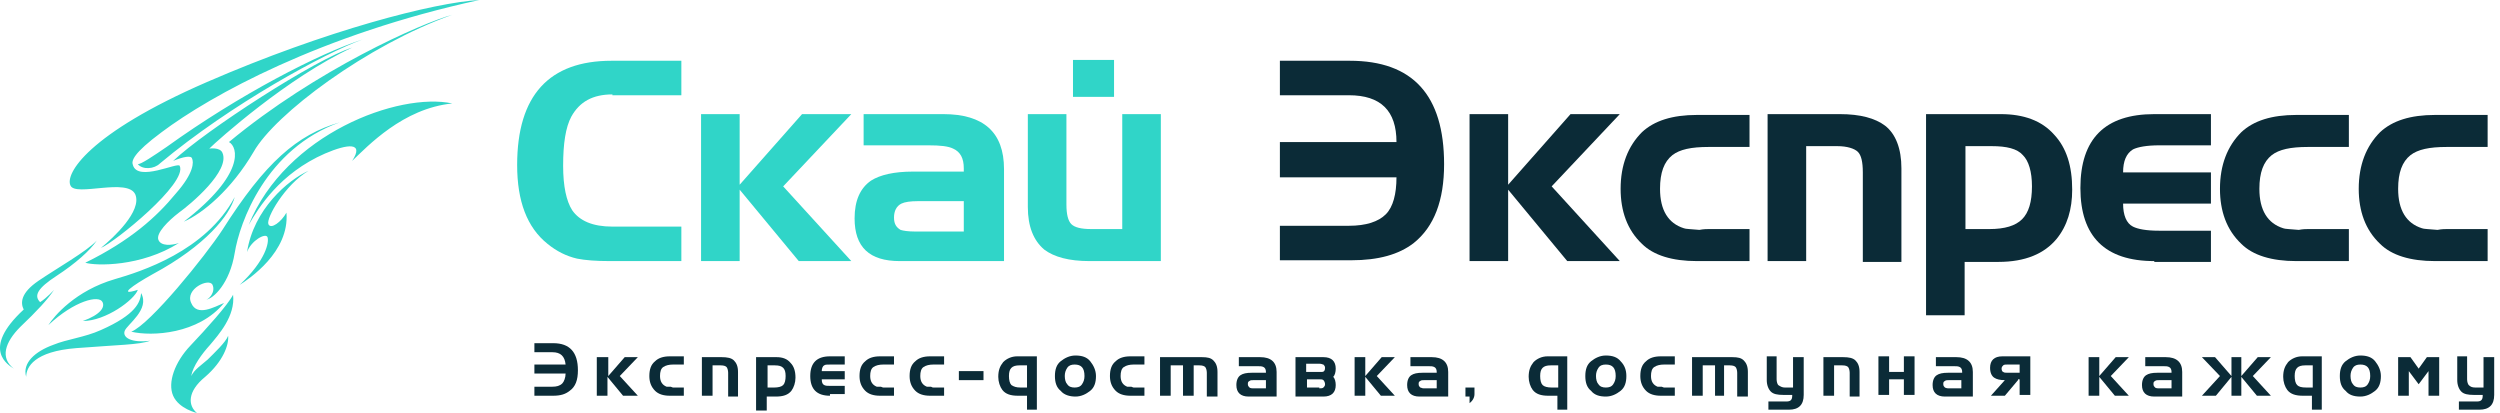 <svg width="339" height="56" viewBox="0 0 339 56" fill="none" xmlns="http://www.w3.org/2000/svg">
<path d="M1.879 49.988C1.211 49.543 -2.685 47.427 3.215 41.972C2.77 41.081 2.77 39.745 5.219 38.075C7.669 36.406 11.788 34.068 13.124 32.62C12.233 33.956 10.229 35.738 7.669 37.408C5.108 39.078 4.551 40.08 5.442 40.97C6.333 40.413 7.335 39.3 7.335 39.3C6.444 40.636 4.997 42.195 2.77 44.31C0.655 46.425 -0.013 48.541 1.879 49.988ZM13.903 40.97C14.237 41.638 13.681 42.64 11.231 43.531C14.348 43.531 18.245 40.636 18.69 39.3C15.907 40.191 17.911 38.743 20.694 37.185C27.931 33.288 31.16 29.169 31.828 26.72C27.931 34.068 19.024 36.851 15.573 37.853C10.229 39.411 7.335 42.863 6.555 44.087C10.118 40.748 13.458 39.968 13.903 40.97ZM3.549 51.101C3.549 49.765 4.663 47.65 10.341 47.205C16.018 46.759 18.913 46.759 20.36 46.203C17.8 46.537 16.575 45.758 16.909 44.867C17.243 43.976 20.36 41.972 19.136 39.745C19.024 40.97 18.468 42.64 13.681 44.755C11.454 45.758 9.116 45.98 7.223 46.759C4.774 47.65 2.993 49.209 3.549 51.101ZM30.38 41.081C29.044 41.638 26.706 42.974 25.927 41.081C25.036 39.189 28.376 37.63 28.822 38.632C29.267 39.634 28.265 40.636 27.931 40.636C28.933 40.525 31.16 38.41 31.828 34.29C32.496 30.171 36.058 20.151 46.078 16.588C40.289 18.258 35.947 22.044 30.158 31.173C27.82 34.736 20.36 43.976 17.8 44.978C20.583 45.646 26.929 45.312 30.38 41.081ZM31.605 39.968C30.937 41.304 27.931 44.644 25.816 46.871C23.7 49.097 22.698 51.881 23.478 53.662C24.257 55.443 26.706 56 26.706 56C25.482 54.998 25.37 53.105 27.82 51.101C30.269 48.986 31.048 46.759 30.937 45.535C30.603 46.425 29.044 47.873 28.154 48.763C27.263 49.543 26.372 50.099 25.927 50.99C26.15 49.654 27.374 47.984 28.488 46.759C29.601 45.423 31.939 42.863 31.605 39.968ZM32.496 38.632C33.72 37.853 39.287 34.179 38.842 28.835C38.173 30.06 36.726 31.173 36.392 30.394C36.058 29.614 38.619 25.05 41.847 23.157C39.064 24.382 34.388 28.39 33.498 34.179C34.054 32.62 36.058 31.507 36.281 32.175C36.504 32.843 36.058 35.292 32.496 38.632ZM11.565 35.626C13.012 36.072 19.136 36.183 24.257 32.954C23.255 33.288 21.808 33.4 21.474 32.509C21.14 31.618 22.81 29.948 24.257 28.835C25.816 27.722 31.271 23.157 30.158 20.708C29.824 19.928 28.376 20.151 28.376 20.151C29.49 19.038 39.064 10.465 47.748 6.457C42.961 7.905 27.82 17.702 23.478 21.821C24.814 21.264 25.927 21.042 26.038 21.487C26.261 21.932 26.372 23.38 23.812 26.274C21.251 29.392 17.689 32.62 11.565 35.626ZM13.681 33.622C15.573 32.843 25.482 24.827 24.368 22.489C24.146 21.932 18.69 24.716 18.022 22.378C17.8 21.821 18.022 20.819 21.919 17.924C28.599 12.915 43.517 4.676 65.005 0C58.881 0.334 44.185 4.119 28.042 11.133C11.899 18.147 8.782 23.602 9.561 25.161C10.229 26.72 17.355 24.048 18.356 26.386C19.247 28.612 15.462 32.175 13.681 33.622ZM24.925 30.06C27.486 28.946 31.382 25.718 34.388 20.596C37.283 15.475 49.752 6.123 61.331 2.004C57.211 3.117 42.849 9.463 31.048 19.26C32.273 19.928 33.275 23.602 24.925 30.06ZM33.72 30.505C35.056 28.167 37.951 23.491 44.074 20.819C47.191 19.483 49.418 19.26 47.748 21.821C49.863 19.817 54.651 14.696 61.331 14.028C54.094 12.469 38.73 18.147 33.72 30.505ZM22.587 19.928C20.806 21.153 19.136 22.266 18.69 22.266C19.358 23.046 20.917 22.934 21.696 22.155C31.271 14.139 44.185 7.125 49.195 5.344C43.295 7.237 32.496 12.803 22.587 19.928Z" fill="#30D5C8"/>
<path d="M83.04 12.803C80.368 12.803 78.587 13.805 77.474 15.809C76.695 17.257 76.361 19.483 76.361 22.489C76.361 25.273 76.806 27.276 77.585 28.501C78.587 29.948 80.368 30.728 83.04 30.728H92.392V35.404H82.707C80.814 35.404 79.367 35.292 78.253 35.07C76.806 34.736 75.47 34.068 74.245 33.066C71.462 30.839 70.126 27.276 70.126 22.378C70.126 12.915 74.468 8.239 82.929 8.239H92.392V12.915H83.04V12.803Z" fill="#30D5C8"/>
<path d="M95.064 15.475H100.297V25.05L108.758 15.475H115.438L106.198 25.272L115.438 35.404H108.313L100.297 25.718V35.404H95.064V15.475Z" fill="#30D5C8"/>
<path d="M117.107 15.475H127.907C133.362 15.475 136.145 17.924 136.145 22.934V35.404H122.006C117.887 35.404 115.883 33.511 115.883 29.614C115.883 27.165 116.662 25.495 118.109 24.493C119.334 23.714 121.227 23.268 123.787 23.268H130.69V22.823C130.69 21.487 130.245 20.596 129.243 20.151C128.575 19.817 127.461 19.706 125.903 19.706H117.107V15.475ZM124.121 31.396H130.69V27.276H124.455C123.453 27.276 122.674 27.388 122.229 27.61C121.561 27.944 121.227 28.612 121.227 29.503C121.227 30.394 121.561 30.839 122.117 31.173C122.451 31.284 123.119 31.396 124.121 31.396Z" fill="#30D5C8"/>
<path d="M157.632 35.403H147.724C144.941 35.403 142.937 34.847 141.601 33.845C140.153 32.62 139.374 30.727 139.374 28.055V15.475H144.607V27.721C144.607 29.057 144.829 29.948 145.275 30.393C145.72 30.839 146.611 31.061 147.947 31.061H152.177V15.475H157.41V35.403H157.632ZM151.064 13.137H145.497V8.127H151.064V13.137Z" fill="#30D5C8"/>
<path d="M182.905 12.915H173.553V8.239H183.016C191.589 8.239 195.819 12.915 195.819 22.267C195.819 27.165 194.483 30.728 191.7 32.955C189.696 34.513 186.913 35.292 183.239 35.292H173.553V30.616H182.905C185.243 30.616 186.913 30.06 187.915 29.058C188.917 28.056 189.362 26.275 189.362 24.048H173.553V19.261H189.362C189.362 15.03 187.247 12.915 182.905 12.915Z" fill="#0B2B37"/>
<path d="M199.271 15.475H204.504V25.05L212.965 15.475H219.645L210.405 25.272L219.645 35.404H212.52L204.504 25.718V35.404H199.271V15.475Z" fill="#0B2B37"/>
<path d="M231.668 31.062H237.235V35.404H230.11C226.77 35.404 224.209 34.624 222.65 33.066C220.647 31.173 219.756 28.612 219.756 25.606C219.756 22.378 220.758 19.817 222.65 17.924C224.32 16.366 226.77 15.586 230.11 15.586H237.235V19.928H231.668C229.33 19.928 227.772 20.262 226.77 21.042C225.656 21.932 225.1 23.38 225.1 25.606C225.1 28.501 226.213 30.282 228.328 30.95C228.551 31.062 229.33 31.062 230.444 31.173C231 31.062 231.446 31.062 231.668 31.062Z" fill="#0B2B37"/>
<path d="M239.573 15.475H249.482C252.265 15.475 254.269 16.032 255.605 17.034C257.052 18.147 257.832 20.151 257.832 22.823V35.515H252.599V23.38C252.599 21.932 252.376 21.042 251.931 20.596C251.486 20.151 250.484 19.817 249.148 19.817H244.917V35.404H239.685V15.475H239.573Z" fill="#0B2B37"/>
<path d="M261.172 15.475H271.303C274.42 15.475 276.87 16.366 278.54 18.258C280.21 20.04 280.989 22.489 280.989 25.718C280.989 28.39 280.321 30.616 278.874 32.398C277.204 34.401 274.643 35.515 270.969 35.515H266.404V42.751H261.172V15.475ZM266.516 19.706V31.062H269.744C271.86 31.062 273.307 30.616 274.198 29.726C275.088 28.835 275.534 27.388 275.534 25.272C275.534 23.268 275.088 21.821 274.309 21.042C273.53 20.151 272.082 19.817 270.078 19.817H266.516V19.706Z" fill="#0B2B37"/>
<path d="M292.121 35.404C285.442 35.404 282.102 32.064 282.102 25.495C282.102 18.815 285.442 15.475 292.121 15.475H299.803V19.706H292.789C291.119 19.706 289.895 19.928 289.227 20.262C288.336 20.819 287.891 21.821 287.891 23.38H299.803V27.61H287.891C287.891 29.169 288.336 30.282 289.227 30.728C289.895 31.062 291.008 31.284 292.789 31.284H299.803V35.515H292.121V35.404Z" fill="#0B2B37"/>
<path d="M312.941 31.062H318.507V35.404H311.382C308.042 35.404 305.482 34.624 303.923 33.066C301.919 31.173 301.028 28.612 301.028 25.606C301.028 22.378 302.03 19.817 303.923 17.924C305.593 16.366 308.042 15.586 311.382 15.586H318.507V19.928H312.941C310.603 19.928 309.044 20.262 308.042 21.042C306.929 21.932 306.372 23.38 306.372 25.606C306.372 28.501 307.486 30.282 309.601 30.95C309.824 31.062 310.603 31.062 311.716 31.173C312.273 31.062 312.718 31.062 312.941 31.062Z" fill="#0B2B37"/>
<path d="M331.756 31.062H337.323V35.404H330.198C326.858 35.404 324.297 34.624 322.738 33.066C320.734 31.173 319.844 28.612 319.844 25.606C319.844 22.378 320.846 19.817 322.738 17.924C324.408 16.366 326.858 15.586 330.198 15.586H337.323V19.928H331.756C329.418 19.928 327.86 20.262 326.858 21.042C325.744 21.932 325.188 23.38 325.188 25.606C325.188 28.501 326.301 30.282 328.416 30.95C328.639 31.062 329.418 31.062 330.532 31.173C331.088 31.062 331.534 31.062 331.756 31.062Z" fill="#0B2B37"/>
<path d="M74.913 47.761H72.464V46.536H75.025C77.251 46.536 78.365 47.761 78.365 50.21C78.365 51.546 78.031 52.437 77.251 52.993C76.695 53.439 76.026 53.661 75.025 53.661H72.464V52.437H74.913C75.47 52.437 75.915 52.325 76.249 51.991C76.472 51.769 76.695 51.212 76.695 50.655H72.464V49.431H76.695C76.583 48.317 76.026 47.761 74.913 47.761Z" fill="#0B2B37"/>
<path d="M81.036 48.43H82.483V50.99L84.71 48.43H86.491L84.042 50.99L86.491 53.662H84.487L82.372 51.102V53.662H80.925V48.43H81.036Z" fill="#0B2B37"/>
<path d="M91.279 52.548H92.727V53.662H90.834C89.943 53.662 89.275 53.439 88.83 52.994C88.273 52.437 88.051 51.769 88.051 50.99C88.051 50.099 88.273 49.431 88.83 48.986C89.275 48.541 89.943 48.318 90.834 48.318H92.727V49.431H91.279C90.723 49.431 90.277 49.542 89.943 49.765C89.609 49.988 89.498 50.433 89.498 50.99C89.498 51.769 89.832 52.215 90.389 52.437C90.5 52.437 90.611 52.437 90.945 52.437C91.168 52.548 91.279 52.548 91.279 52.548Z" fill="#0B2B37"/>
<path d="M95.176 48.43H97.848C98.627 48.43 99.184 48.541 99.518 48.875C99.852 49.209 100.074 49.654 100.074 50.434V53.774H98.738V50.545C98.738 50.211 98.627 49.877 98.516 49.766C98.404 49.654 98.182 49.543 97.736 49.543H96.623V53.662H95.176V48.43Z" fill="#0B2B37"/>
<path d="M102.635 48.43H105.307C106.086 48.43 106.754 48.652 107.199 49.209C107.645 49.654 107.867 50.322 107.867 51.213C107.867 51.881 107.645 52.549 107.311 52.994C106.865 53.551 106.197 53.774 105.195 53.774H103.971V55.666H102.523V48.43H102.635ZM104.082 49.543V52.549H104.973C105.529 52.549 105.975 52.438 106.197 52.215C106.42 51.992 106.531 51.547 106.531 50.99C106.531 50.434 106.42 50.1 106.197 49.877C105.975 49.654 105.641 49.543 105.084 49.543H104.082Z" fill="#0B2B37"/>
<path d="M112.543 53.662C110.762 53.662 109.871 52.771 109.871 50.99C109.871 49.209 110.762 48.318 112.543 48.318H114.547V49.431H112.654C112.209 49.431 111.875 49.431 111.764 49.542C111.541 49.654 111.43 49.988 111.43 50.322H114.547V51.435H111.43C111.43 51.88 111.541 52.103 111.764 52.215C111.986 52.326 112.209 52.326 112.654 52.326H114.547V53.439H112.543V53.662Z" fill="#0B2B37"/>
<path d="M119.779 52.548H121.227V53.662H119.334C118.443 53.662 117.775 53.439 117.33 52.994C116.773 52.437 116.551 51.769 116.551 50.99C116.551 50.099 116.773 49.431 117.33 48.986C117.775 48.541 118.443 48.318 119.334 48.318H121.227V49.431H119.779C119.223 49.431 118.777 49.542 118.443 49.765C118.109 49.988 117.998 50.433 117.998 50.99C117.998 51.769 118.332 52.215 118.889 52.437C119 52.437 119.111 52.437 119.445 52.437C119.668 52.548 119.779 52.548 119.779 52.548Z" fill="#0B2B37"/>
<path d="M126.571 52.548H128.019V53.662H126.126C125.235 53.662 124.567 53.439 124.122 52.994C123.565 52.437 123.343 51.769 123.343 50.99C123.343 50.099 123.565 49.431 124.122 48.986C124.567 48.541 125.235 48.318 126.126 48.318H128.019V49.431H126.571C126.015 49.431 125.569 49.542 125.235 49.765C124.901 49.988 124.79 50.433 124.79 50.99C124.79 51.769 125.124 52.215 125.681 52.437C125.792 52.437 125.903 52.437 126.237 52.437C126.46 52.548 126.46 52.548 126.571 52.548Z" fill="#0B2B37"/>
<path d="M130.022 50.322H133.362V51.547H130.022V50.322Z" fill="#0B2B37"/>
<path d="M139.263 55.554V53.662H138.038C137.036 53.662 136.368 53.439 135.923 52.883C135.589 52.437 135.366 51.769 135.366 51.101C135.366 50.211 135.589 49.654 136.034 49.097C136.48 48.652 137.148 48.318 137.927 48.318H140.599V55.554H139.263ZM138.372 52.548H139.263V49.542H138.261C137.704 49.542 137.37 49.654 137.148 49.877C136.925 50.099 136.814 50.433 136.814 50.99C136.814 51.547 136.925 51.992 137.148 52.215C137.482 52.437 137.816 52.548 138.372 52.548Z" fill="#0B2B37"/>
<path d="M148.614 50.99C148.614 51.881 148.392 52.549 147.835 52.994C147.278 53.44 146.61 53.774 145.831 53.774C145.052 53.774 144.273 53.551 143.827 52.994C143.271 52.549 143.048 51.881 143.048 50.99C143.048 50.1 143.271 49.432 143.827 48.986C144.384 48.541 145.052 48.207 145.831 48.207C146.722 48.207 147.39 48.43 147.835 48.986C148.28 49.543 148.614 50.211 148.614 50.99ZM144.384 50.99C144.384 51.436 144.495 51.881 144.718 52.104C144.94 52.438 145.274 52.549 145.72 52.549C146.165 52.549 146.499 52.438 146.722 52.104C146.944 51.77 147.056 51.436 147.056 50.99C147.056 49.877 146.61 49.432 145.72 49.432C145.274 49.432 144.94 49.543 144.718 49.877C144.495 50.211 144.384 50.545 144.384 50.99Z" fill="#0B2B37"/>
<path d="M153.736 52.548H155.184V53.662H153.291C152.4 53.662 151.732 53.439 151.287 52.994C150.73 52.437 150.508 51.769 150.508 50.99C150.508 50.099 150.73 49.431 151.287 48.986C151.732 48.541 152.4 48.318 153.291 48.318H155.184V49.431H153.736C153.18 49.431 152.734 49.542 152.4 49.765C152.066 49.988 151.955 50.433 151.955 50.99C151.955 51.769 152.289 52.215 152.846 52.437C152.957 52.437 153.068 52.437 153.402 52.437C153.625 52.548 153.736 52.548 153.736 52.548Z" fill="#0B2B37"/>
<path d="M157.633 48.43H162.977C163.756 48.43 164.201 48.541 164.535 48.875C164.869 49.209 165.092 49.654 165.092 50.434V53.774H163.645V50.545C163.645 50.211 163.533 49.877 163.422 49.766C163.311 49.654 163.088 49.543 162.643 49.543H161.863V53.662H160.416V49.543H158.746V53.662H157.299V48.43H157.633Z" fill="#0B2B37"/>
<path d="M167.986 48.43H170.881C172.328 48.43 173.108 49.098 173.108 50.434V53.774H169.322C168.209 53.774 167.652 53.217 167.652 52.215C167.652 51.547 167.875 51.102 168.209 50.879C168.543 50.656 168.988 50.545 169.768 50.545H171.66V50.434C171.66 50.1 171.549 49.877 171.326 49.766C171.104 49.654 170.881 49.654 170.436 49.654H167.986V48.43ZM169.879 52.66H171.66V51.547H169.99C169.768 51.547 169.545 51.547 169.434 51.658C169.211 51.77 169.211 51.881 169.211 52.104C169.211 52.326 169.322 52.438 169.434 52.549C169.434 52.549 169.545 52.66 169.879 52.66Z" fill="#0B2B37"/>
<path d="M175.669 48.43H179.454C180.568 48.43 181.124 48.986 181.124 49.988C181.124 50.434 181.013 50.879 180.79 51.102C181.013 51.324 181.124 51.77 181.124 52.215C181.124 53.217 180.568 53.774 179.454 53.774H175.669V48.43ZM177.116 49.432V50.434H179.232C179.566 50.434 179.677 50.211 179.677 49.877C179.677 49.654 179.566 49.543 179.454 49.432C179.343 49.432 179.232 49.32 178.898 49.32H177.116V49.432ZM178.898 52.66C179.12 52.66 179.343 52.66 179.454 52.549C179.566 52.438 179.677 52.326 179.677 52.104C179.677 51.881 179.566 51.658 179.454 51.547C179.343 51.436 179.12 51.436 178.898 51.436H177.228V52.549H178.898V52.66Z" fill="#0B2B37"/>
<path d="M183.685 48.43H185.132V50.99L187.359 48.43H189.14L186.691 50.99L189.14 53.662H187.247L185.132 51.102V53.662H183.685V48.43Z" fill="#0B2B37"/>
<path d="M191.255 48.43H194.15C195.597 48.43 196.376 49.098 196.376 50.434V53.774H192.48C191.366 53.774 190.81 53.217 190.81 52.215C190.81 51.547 191.032 51.102 191.366 50.879C191.7 50.656 192.146 50.545 192.925 50.545H194.818V50.434C194.818 50.1 194.706 49.877 194.484 49.766C194.261 49.654 194.038 49.654 193.593 49.654H191.255V48.43ZM193.036 52.66H194.818V51.547H193.148C192.925 51.547 192.702 51.547 192.591 51.658C192.368 51.77 192.368 51.881 192.368 52.104C192.368 52.326 192.48 52.438 192.591 52.549C192.702 52.549 192.814 52.66 193.036 52.66Z" fill="#0B2B37"/>
<path d="M199.272 54.665V53.774H198.715V52.549H199.939V53.44C199.939 53.885 199.717 54.331 199.272 54.665Z" fill="#0B2B37"/>
<path d="M211.184 55.554V53.662H209.959C208.957 53.662 208.289 53.439 207.844 52.883C207.51 52.437 207.287 51.769 207.287 51.101C207.287 50.211 207.51 49.654 207.955 49.097C208.4 48.652 209.068 48.318 209.848 48.318H212.52V55.554H211.184ZM210.404 52.548H211.295V49.542H210.293C209.736 49.542 209.402 49.654 209.18 49.877C208.957 50.099 208.846 50.433 208.846 50.99C208.846 51.547 208.957 51.992 209.18 52.215C209.402 52.437 209.848 52.548 210.404 52.548Z" fill="#0B2B37"/>
<path d="M220.535 50.99C220.535 51.881 220.313 52.549 219.756 52.994C219.199 53.44 218.531 53.774 217.752 53.774C216.861 53.774 216.193 53.551 215.748 52.994C215.191 52.549 214.969 51.881 214.969 50.99C214.969 50.1 215.191 49.432 215.748 48.986C216.305 48.541 216.973 48.207 217.752 48.207C218.643 48.207 219.311 48.43 219.756 48.986C220.313 49.543 220.535 50.211 220.535 50.99ZM216.416 50.99C216.416 51.436 216.527 51.881 216.75 52.104C216.973 52.438 217.307 52.549 217.752 52.549C218.197 52.549 218.531 52.438 218.754 52.104C218.977 51.77 219.088 51.436 219.088 50.99C219.088 49.877 218.643 49.432 217.752 49.432C217.307 49.432 216.973 49.543 216.75 49.877C216.527 50.211 216.416 50.545 216.416 50.99Z" fill="#0B2B37"/>
<path d="M225.656 52.548H227.104V53.662H225.211C224.32 53.662 223.652 53.439 223.207 52.994C222.65 52.437 222.428 51.769 222.428 50.99C222.428 50.099 222.65 49.431 223.207 48.986C223.652 48.541 224.32 48.318 225.211 48.318H227.104V49.431H225.656C225.1 49.431 224.654 49.542 224.32 49.765C223.986 49.988 223.875 50.433 223.875 50.99C223.875 51.769 224.209 52.215 224.766 52.437C224.877 52.437 224.988 52.437 225.322 52.437C225.545 52.548 225.656 52.548 225.656 52.548Z" fill="#0B2B37"/>
<path d="M229.553 48.43H234.897C235.676 48.43 236.121 48.541 236.455 48.875C236.789 49.209 237.012 49.654 237.012 50.434V53.774H235.565V50.545C235.565 50.211 235.453 49.877 235.342 49.766C235.231 49.654 235.008 49.543 234.563 49.543H233.783V53.662H232.559V49.543H230.889V53.662H229.441V48.43H229.553Z" fill="#0B2B37"/>
<path d="M242.023 52.548H243.136V48.429H244.583V53.55C244.583 54.886 243.915 55.554 242.579 55.554H239.796V54.441H242.245C242.802 54.441 243.025 54.218 243.025 53.662V53.55H241.8C241.021 53.55 240.464 53.439 240.13 53.105C239.796 52.771 239.573 52.215 239.573 51.547V48.318H240.909V51.435C240.909 51.769 241.021 52.103 241.132 52.215C241.466 52.437 241.689 52.548 242.023 52.548Z" fill="#0B2B37"/>
<path d="M247.255 48.43H249.927C250.706 48.43 251.263 48.541 251.597 48.875C251.931 49.209 252.154 49.654 252.154 50.434V53.774H250.818V50.545C250.818 50.211 250.706 49.877 250.595 49.766C250.484 49.654 250.261 49.543 249.816 49.543H248.702V53.662H247.255V48.43Z" fill="#0B2B37"/>
<path d="M256.162 50.433H258.166V48.318H259.613V53.55H258.166V51.435H256.162V53.55H254.715V48.318H256.162V50.433Z" fill="#0B2B37"/>
<path d="M262.396 48.43H265.291C266.738 48.43 267.518 49.098 267.518 50.434V53.774H263.732C262.619 53.774 262.062 53.217 262.062 52.215C262.062 51.547 262.285 51.102 262.619 50.879C262.953 50.656 263.398 50.545 264.178 50.545H266.07V50.434C266.07 50.1 265.959 49.877 265.736 49.766C265.514 49.654 265.291 49.654 264.846 49.654H262.508V48.43H262.396ZM264.178 52.66H265.959V51.547H264.289C264.066 51.547 263.844 51.547 263.732 51.658C263.51 51.77 263.51 51.881 263.51 52.104C263.51 52.326 263.621 52.438 263.732 52.549C263.732 52.549 263.955 52.66 264.178 52.66Z" fill="#0B2B37"/>
<path d="M273.641 51.547L271.859 53.662H269.967L271.859 51.547C271.191 51.547 270.746 51.435 270.412 51.212C270.078 50.99 269.855 50.544 269.855 49.877C269.855 48.874 270.412 48.318 271.525 48.318H275.311V53.55H273.863V51.435H273.641V51.547ZM272.193 49.431C271.971 49.431 271.748 49.431 271.637 49.542C271.525 49.654 271.414 49.765 271.414 49.988C271.414 50.211 271.525 50.433 271.637 50.433C271.748 50.544 271.971 50.544 272.193 50.544H273.863V49.431H272.193Z" fill="#0B2B37"/>
<path d="M283.215 48.43H284.662V50.99L286.889 48.43H288.67L286.221 50.99L288.67 53.662H286.777L284.662 51.102V53.662H283.215V48.43Z" fill="#0B2B37"/>
<path d="M290.786 48.43H293.681C295.128 48.43 295.907 49.098 295.907 50.434V53.774H292.122C291.009 53.774 290.452 53.217 290.452 52.215C290.452 51.547 290.675 51.102 291.009 50.879C291.343 50.656 291.788 50.545 292.567 50.545H294.46V50.434C294.46 50.1 294.349 49.877 294.126 49.766C293.903 49.654 293.681 49.654 293.235 49.654H290.897V48.43H290.786ZM292.679 52.66H294.46V51.547H292.79C292.567 51.547 292.345 51.547 292.233 51.658C292.011 51.77 292.011 51.881 292.011 52.104C292.011 52.326 292.122 52.438 292.233 52.549C292.233 52.549 292.345 52.66 292.679 52.66Z" fill="#0B2B37"/>
<path d="M303.923 51.102V53.662H302.587V51.102L300.472 53.662H298.579L301.028 50.99L298.579 48.43H300.36L302.587 50.99V48.43H303.923V50.99L306.15 48.43H307.931L305.482 50.99L307.931 53.662H306.038L303.923 51.102Z" fill="#0B2B37"/>
<path d="M313.497 55.554V53.662H312.273C311.271 53.662 310.603 53.439 310.157 52.883C309.823 52.437 309.601 51.769 309.601 51.101C309.601 50.211 309.823 49.654 310.269 49.097C310.714 48.652 311.382 48.318 312.161 48.318H314.833V55.554H313.497ZM312.718 52.548H313.609V49.542H312.607C312.05 49.542 311.716 49.654 311.493 49.877C311.271 50.099 311.159 50.433 311.159 50.99C311.159 51.547 311.271 51.992 311.493 52.215C311.716 52.437 312.05 52.548 312.718 52.548Z" fill="#0B2B37"/>
<path d="M322.849 50.99C322.849 51.881 322.626 52.549 322.069 52.994C321.513 53.44 320.845 53.774 320.066 53.774C319.175 53.774 318.507 53.551 318.062 52.994C317.505 52.549 317.282 51.881 317.282 50.99C317.282 50.1 317.505 49.432 318.062 48.986C318.618 48.541 319.286 48.207 320.066 48.207C320.956 48.207 321.624 48.43 322.069 48.986C322.515 49.543 322.849 50.211 322.849 50.99ZM318.73 50.99C318.73 51.436 318.841 51.881 319.064 52.104C319.286 52.438 319.62 52.549 320.066 52.549C320.511 52.549 320.845 52.438 321.068 52.104C321.29 51.77 321.401 51.436 321.401 50.99C321.401 49.877 320.956 49.432 320.066 49.432C319.62 49.432 319.286 49.543 319.064 49.877C318.841 50.211 318.73 50.545 318.73 50.99Z" fill="#0B2B37"/>
<path d="M326.635 50.322V53.662H325.188V48.43H326.857L327.971 49.988L329.084 48.43H330.754V53.662H329.307V50.322L327.971 52.104L326.635 50.322Z" fill="#0B2B37"/>
<path d="M335.652 52.548H336.766V48.429H338.213V53.55C338.213 54.886 337.545 55.554 336.209 55.554H333.426V54.441H335.875C336.432 54.441 336.654 54.218 336.654 53.662V53.55H335.43C334.65 53.55 334.094 53.439 333.76 53.105C333.426 52.771 333.203 52.215 333.203 51.547V48.318H334.539V51.435C334.539 51.769 334.65 52.103 334.762 52.215C334.984 52.437 335.207 52.548 335.652 52.548Z" fill="#0B2B37"/>
</svg>
